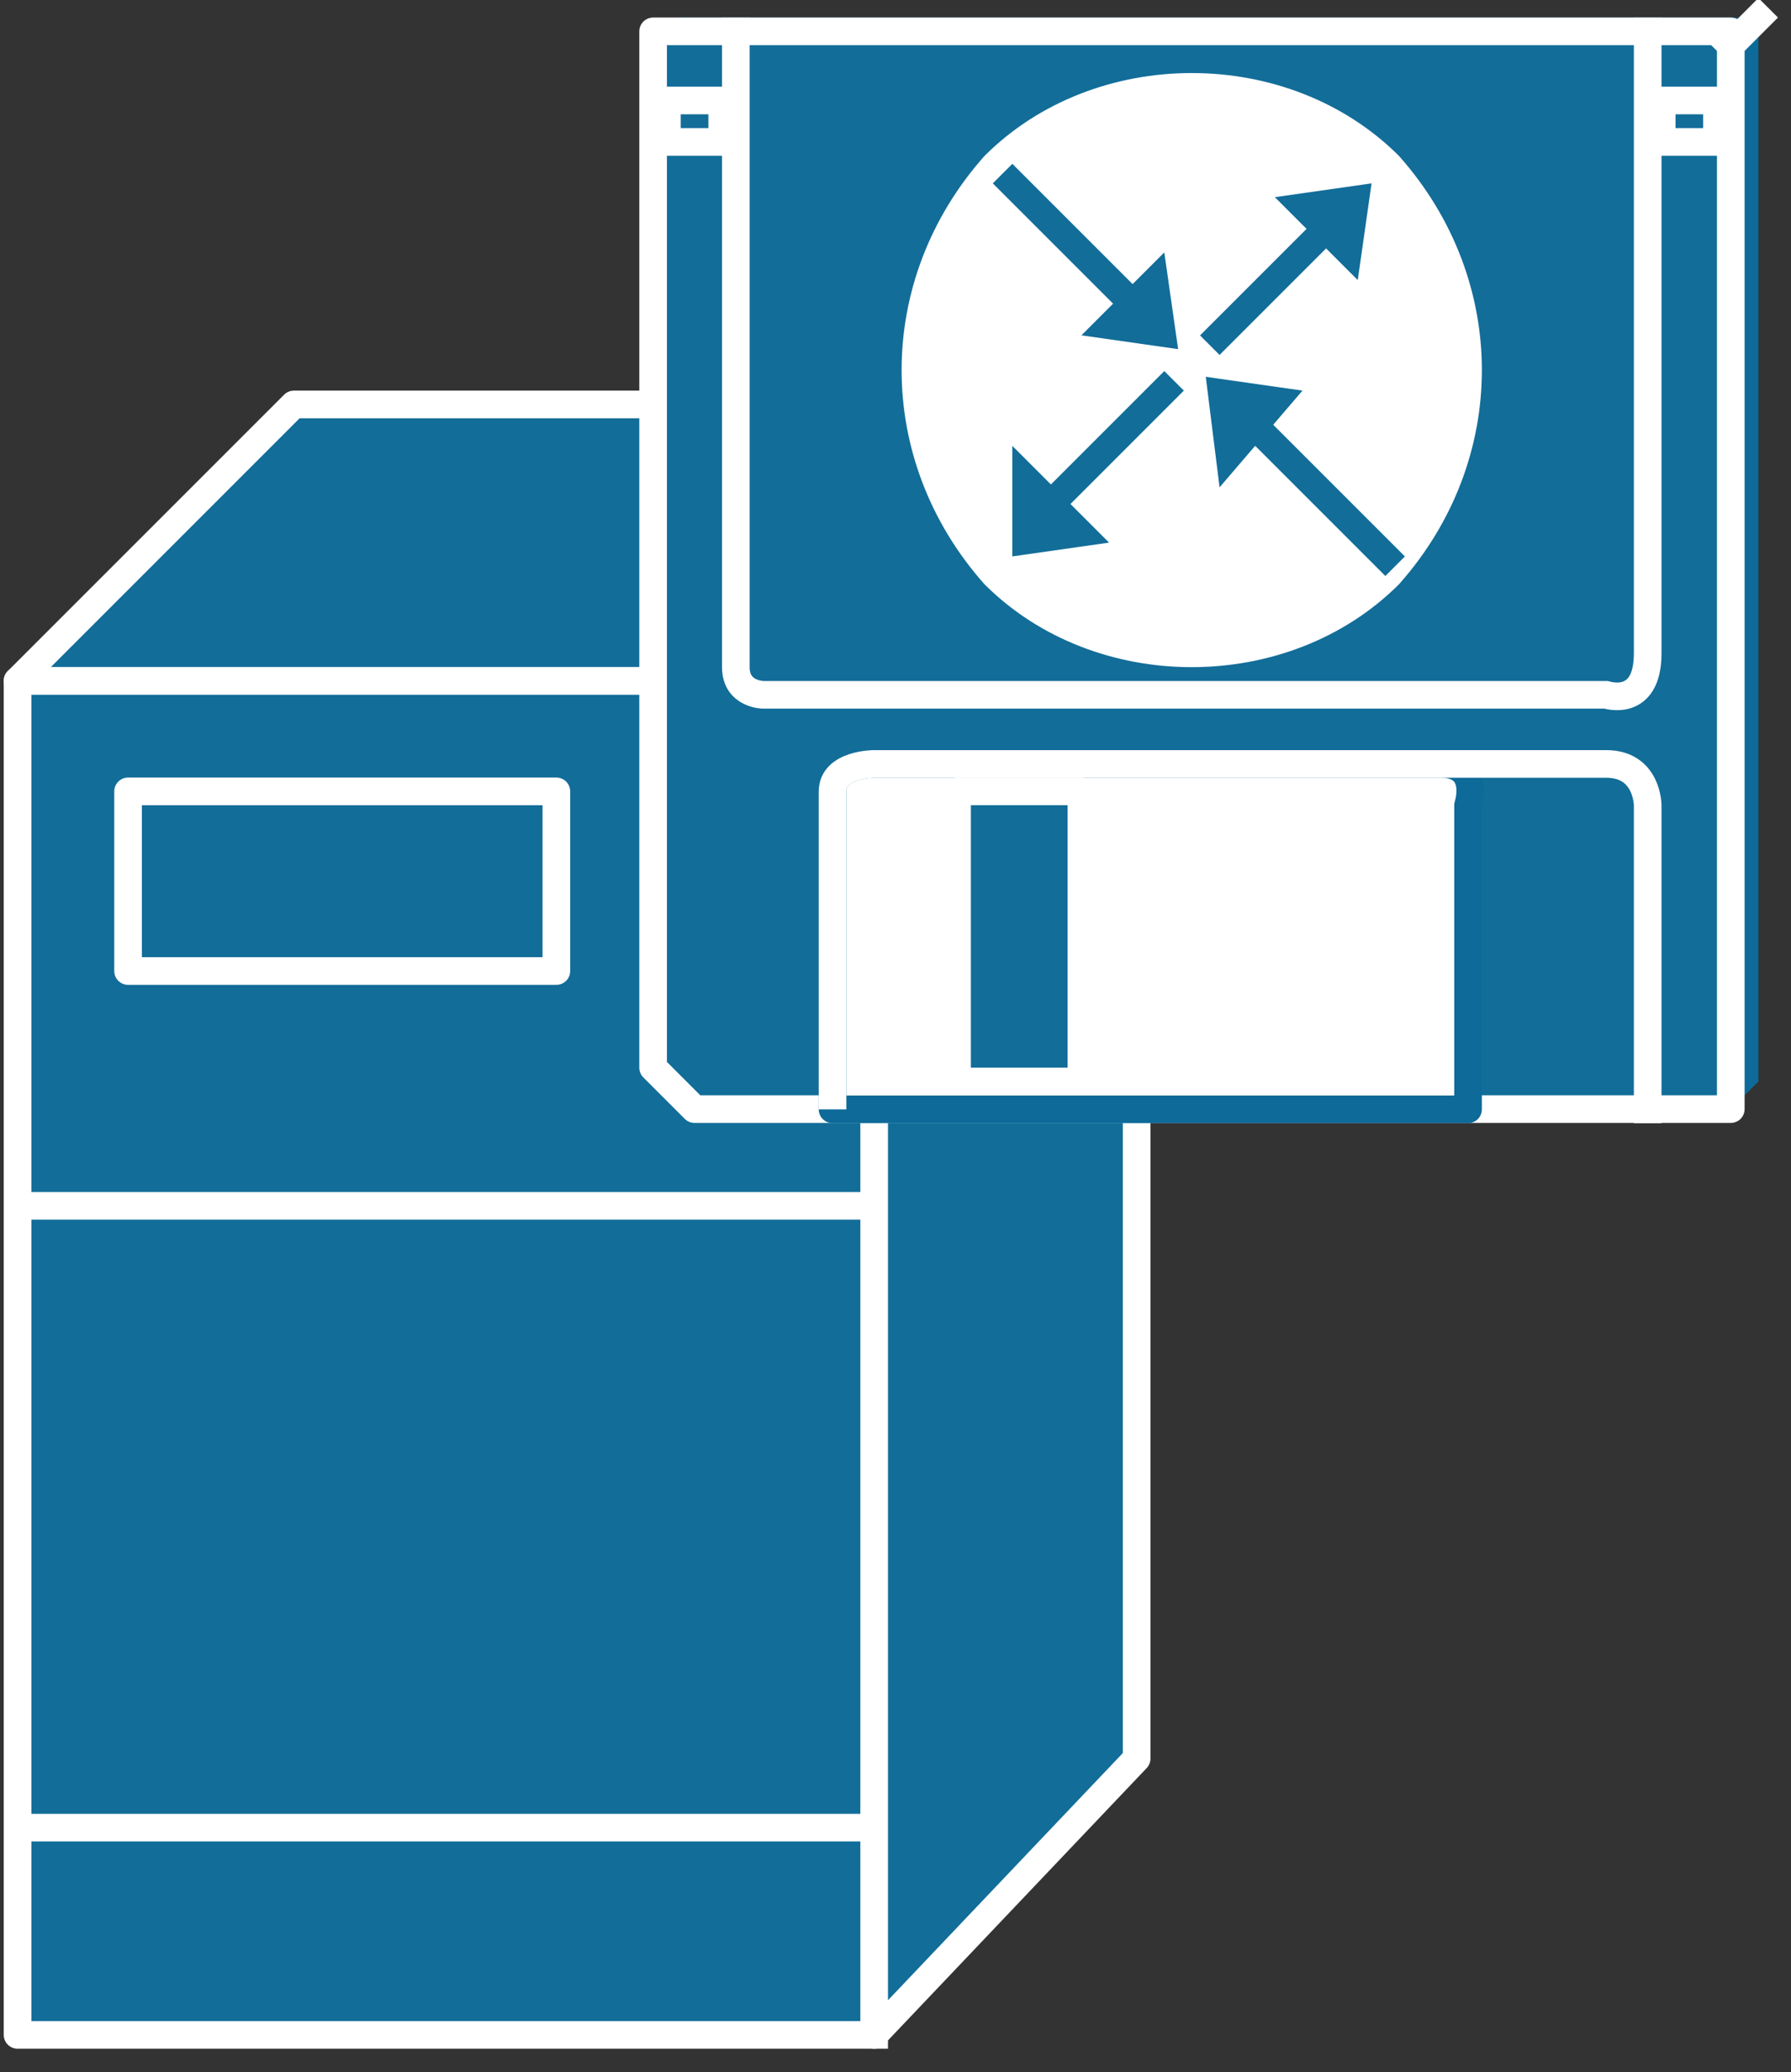 <svg xmlns="http://www.w3.org/2000/svg" xmlns:xlink="http://www.w3.org/1999/xlink" viewBox="0 0 51 59" fill="#fff" fill-rule="evenodd" stroke="#000" stroke-linecap="round" stroke-linejoin="round"><rect x="0" y="0" width="51" height="59" fill="#333333" stroke="none"/><style><![CDATA[.B{stroke-width:.787}.C{stroke:none}.D{stroke-linejoin:miter}.E{stroke-linecap:square}.F{fill:none}.G{stroke:#fff}.H{fill:#126d99}.I{fill:#0e6a98}.J{stroke:#126d99}]]></style><use xlink:href="#A" x=".5" y=".5"/><symbol id="A" overflow="visible"><path d="M24.392 18.884H0V57.44h24.392z" class="C H"/><g class="B D G"><path d="M24.392 18.884H0V57.44h24.392" class="E F"/><path d="M24.392 57.44l7.475-7.868V11.016H7.869L0 18.885h24.392V57.44z" class="H"/></g><path d="M24.392 18.885l7.475-7.868z" fill="#000" class="C"/><path d="M24.392 18.885l7.475-7.868" class="B D E F G"/><path d="M.393 33.834h23.605z" class="C I"/><path d="M.393 33.834h23.605" class="B D E F G"/><path d="M.393 51.539h23.605z" class="C I"/><path d="M.393 51.539h23.605" class="B D E F G"/><path d="M5.901 24.786h7.082z" class="C I"/><g class="B D G"><path d="M5.901 24.786h7.082" class="E F"/><path d="M15.343 27.147v-5.114H3.147v5.115h12.196z" class="H"/></g><path d="M49.572 0l-.787.393H18.098L18.885 0h30.687zm0 30.294V0l-.787.787V31.08l.787-.787z" class="C I"/><g class="B D G"><path d="M19.278 31.08h29.507V.393H18.098V29.9l1.18 1.18z" class="H"/><g class="F"><path d="M46.419.4v17.704c0 1.574-1.18 1.18-1.18 1.18H21.24s-.787 0-.787-.787V.4" class="E"/><path d="M20.065 3.541v-1.18h-1.574v1.18h1.574zm28.327 0v-1.18h-1.574v1.18h1.574z"/></g></g><use xlink:href="#C" class="C"/><g class="D"><g class="B F"><use xlink:href="#C" stroke="#0e6a98"/><path d="M46.419 31.087v-8.655s0-1.18-1.18-1.18H24.387s-1.18 0-1.18.787v8.655" class="E G"/></g><path d="M30.294 30.294v-8.262h-3.541v8.262h3.541z" class="B G H"/></g><path d="M39.337 16.136c3.147-3.541 3.147-8.655 0-12.196-3.147-3.147-8.655-3.147-11.803 0-3.147 3.541-3.147 8.655 0 12.196 3.147 3.147 8.655 3.147 11.803 0z" class="C"/><g class="B D E F"><path d="M48.785.787L49.572 0" class="G"/><path d="M32.261 8.655l-3.934-3.934" class="J"/></g><path d="M34.228 13.376l2.361-2.754-2.754-.393.393 3.147zm-3.934-4.328l2.36-2.361.394 2.754-2.754-.393z" class="C H"/><path d="M38.949 15.344l-3.934-3.934m-.787-2.36l2.754-2.754" class="B D E F J"/><path d="M35.802 5.114l2.361 2.361.393-2.754-2.754.393zm-7.475 7.082l2.754 2.754-2.754.393v-3.147z" class="C H"/><path d="M29.507 13.769l3.147-3.147" class="B D E F J"/></symbol><defs ><path id="C" d="M41.304 22.431v8.655H23.207v-9.049c0-.787 1.18-.787 1.18-.787h16.13c1.18 0 .787 1.18.787 1.18z"/></defs></svg>
